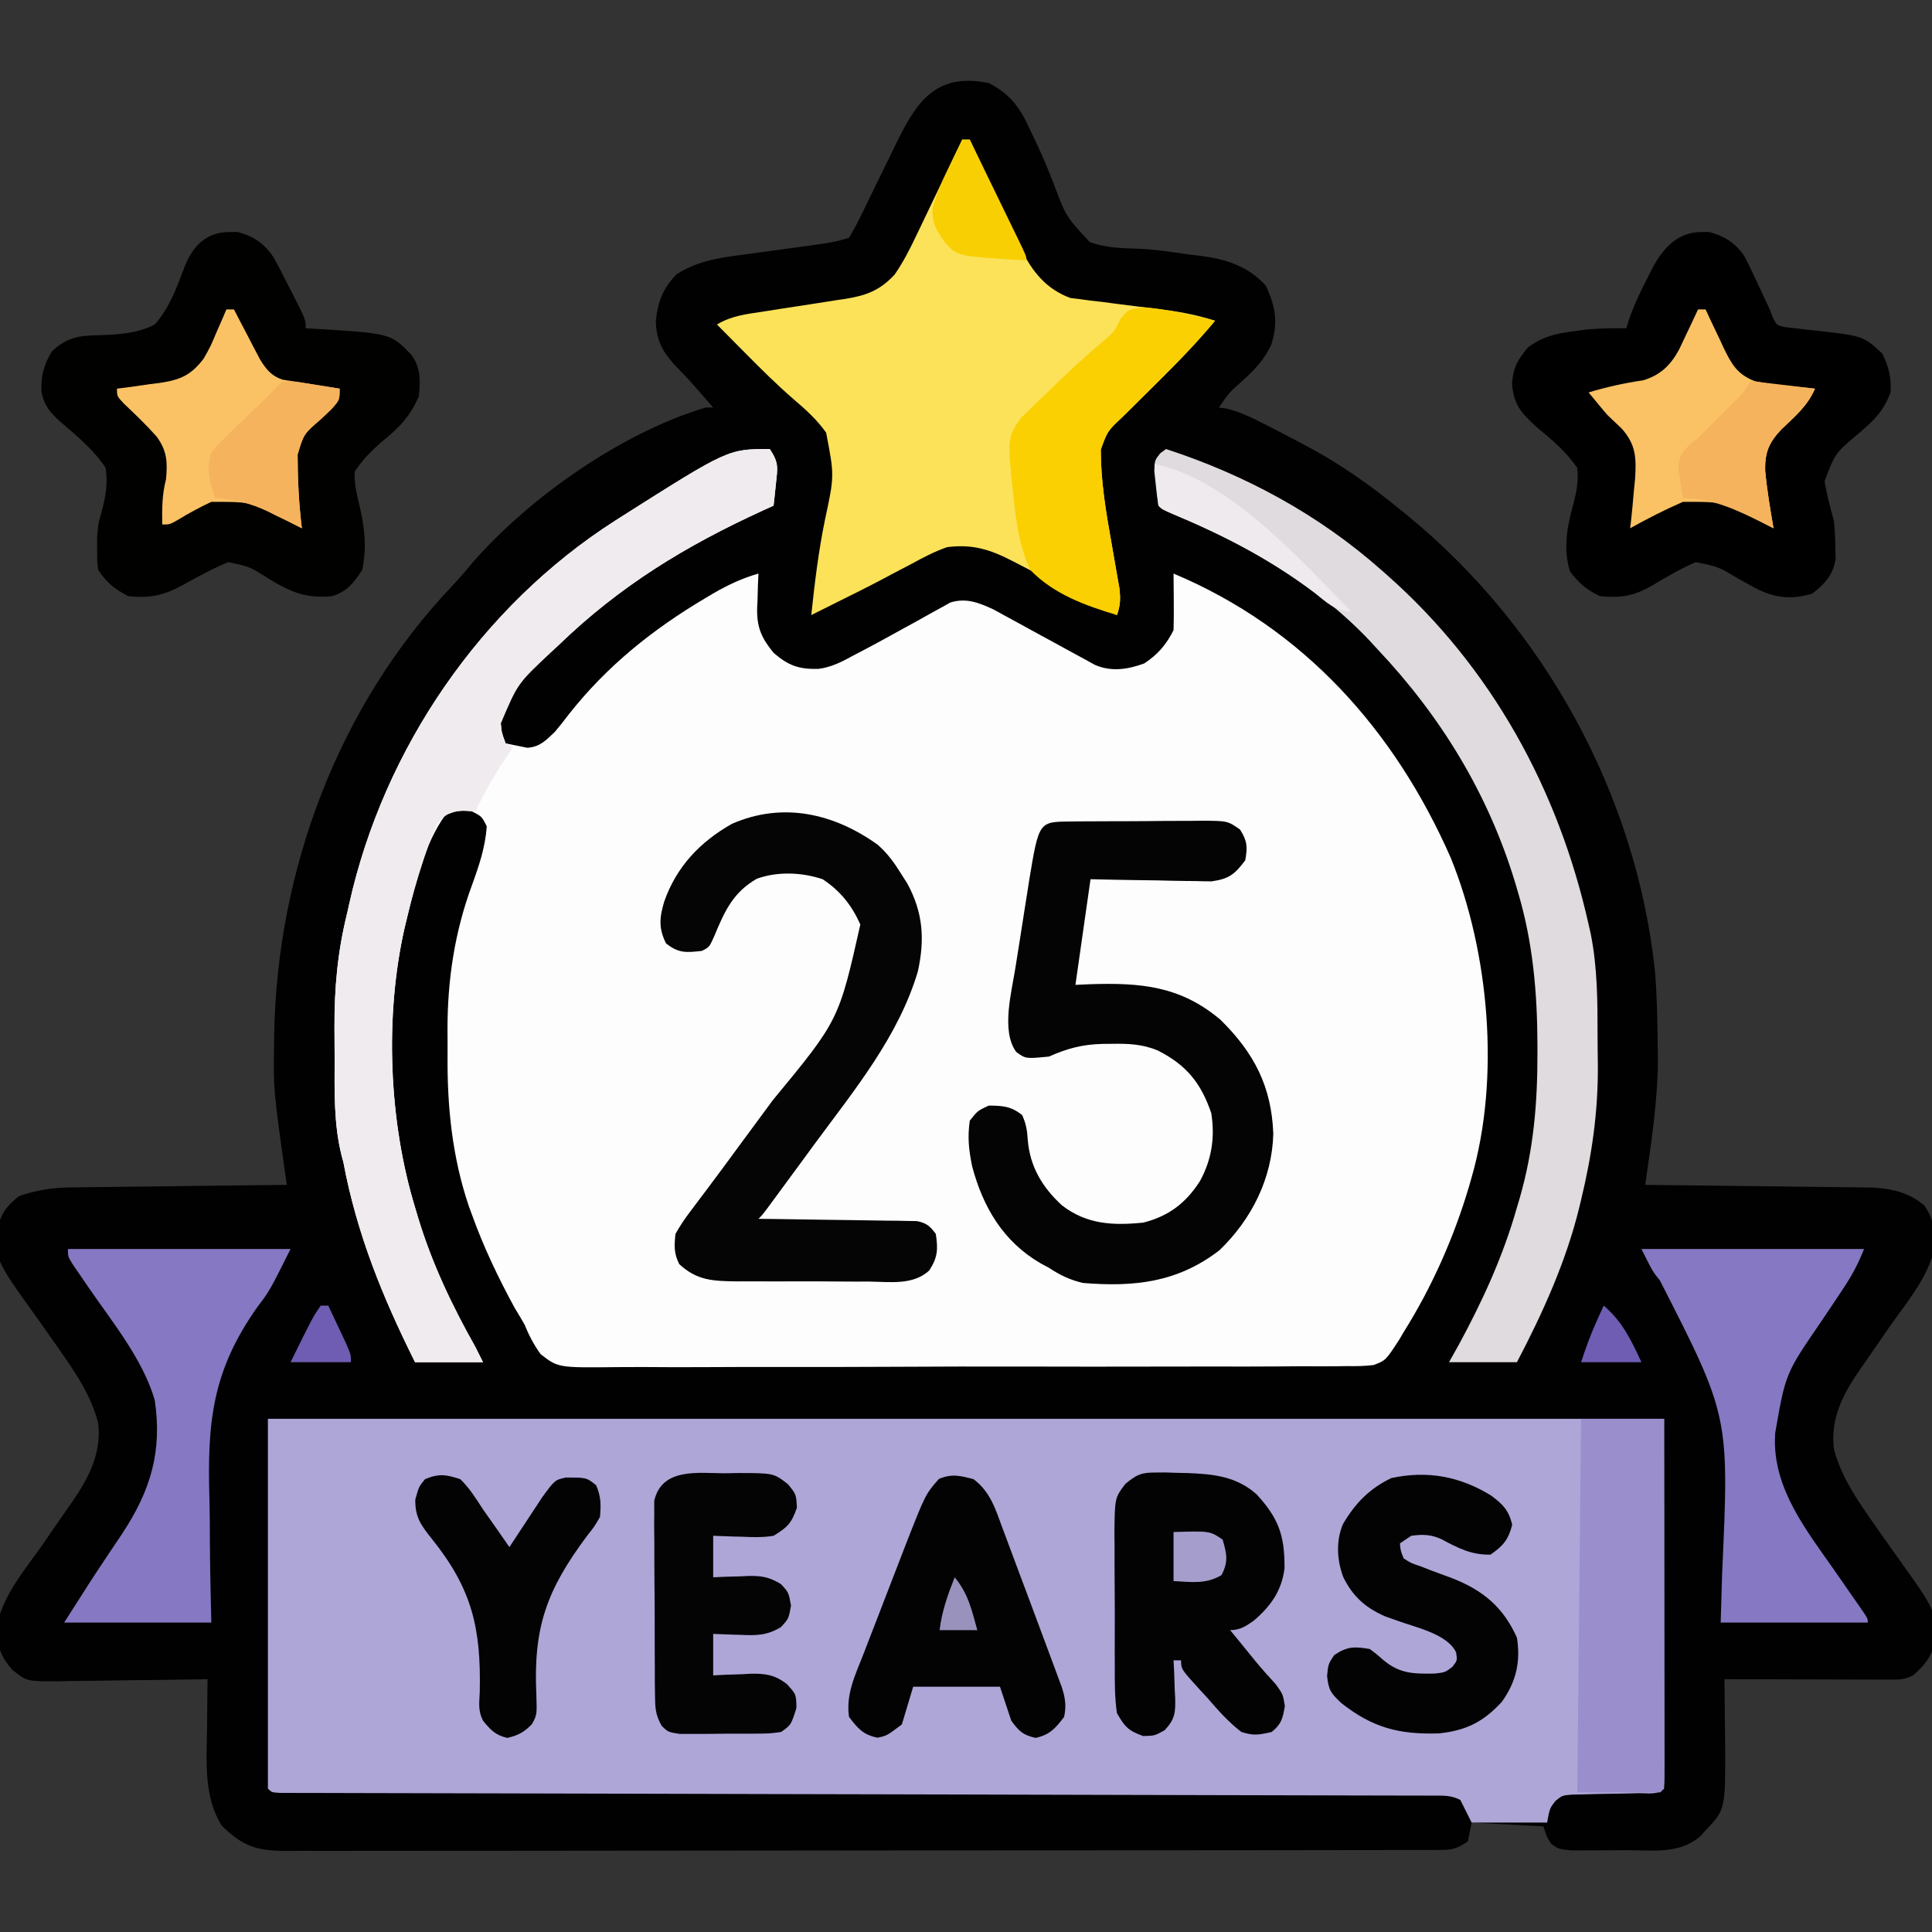 <?xml version="1.0" encoding="UTF-8"?>
<svg version="1.1" xmlns="http://www.w3.org/2000/svg" width="512" height="512">
<rect width="100%" height="100%" fill="#333333" stroke="none"/>
<path d="M0 0 C5.506 2.761 8.336 6.476 10.812 12.062 C11.143 12.742 11.474 13.422 11.815 14.122 C13.764 18.151 15.495 22.225 17.133 26.391 C20.466 35.339 20.466 35.339 26.769 42.123 C30.916 43.653 35.149 43.806 39.533 43.903 C44.081 44.082 48.56 44.799 53.062 45.438 C53.93 45.537 54.798 45.636 55.693 45.739 C62.681 46.623 68.606 48.361 73.438 53.688 C76.031 59.185 76.803 63.599 74.855 69.422 C73.069 73.314 70.49 75.937 67.375 78.812 C63.738 82.051 63.738 82.051 61 86 C61.672 86.092 62.343 86.183 63.035 86.277 C66.782 87.191 70.028 88.812 73.438 90.562 C74.14 90.92 74.842 91.278 75.566 91.647 C77.717 92.753 79.86 93.873 82 95 C82.941 95.494 82.941 95.494 83.9 95.999 C93.013 100.844 101.058 106.477 109 113 C109.573 113.464 110.145 113.928 110.735 114.407 C147.13 144.051 171.605 188.492 176.584 235.342 C177.13 241.922 177.239 248.525 177.312 255.125 C177.33 256.154 177.348 257.183 177.367 258.244 C177.355 269.603 175.605 280.776 174 292 C175.179 292.012 175.179 292.012 176.383 292.025 C183.812 292.103 191.242 292.19 198.671 292.288 C202.49 292.337 206.309 292.384 210.128 292.422 C213.818 292.459 217.507 292.505 221.196 292.558 C222.6 292.577 224.004 292.592 225.407 292.603 C227.382 292.62 229.356 292.651 231.33 292.681 C232.452 292.694 233.573 292.708 234.729 292.722 C239.956 293.167 243.872 294.064 247.938 297.438 C250.467 301.017 250.863 304.243 250.778 308.569 C248.978 316.506 243.305 323.132 238.688 329.688 C237.07 332.023 235.46 334.362 233.858 336.708 C232.865 338.159 231.862 339.604 230.847 341.039 C226.394 347.468 223.029 353.955 224 362 C225.782 368.701 229.293 374.185 233.203 379.809 C233.687 380.506 234.172 381.204 234.671 381.923 C236.704 384.834 238.747 387.738 240.82 390.62 C251.325 405.286 251.325 405.286 250.61 413.822 C249.567 417.547 247.858 419.414 245 422 C242.582 423.209 241.067 423.121 238.367 423.114 C236.925 423.113 236.925 423.113 235.455 423.113 C234.415 423.108 233.376 423.103 232.305 423.098 C231.242 423.096 230.18 423.095 229.085 423.093 C225.681 423.088 222.278 423.075 218.875 423.062 C216.572 423.057 214.268 423.053 211.965 423.049 C206.31 423.038 200.655 423.021 195 423 C195.01 423.771 195.021 424.542 195.032 425.336 C195.074 428.87 195.099 432.403 195.125 435.938 C195.142 437.15 195.159 438.362 195.176 439.611 C195.273 457.483 195.273 457.483 190.125 462.938 C189.386 463.755 189.386 463.755 188.633 464.59 C183.047 469.414 176.156 468.336 169.191 468.316 C166.941 468.313 164.693 468.336 162.443 468.361 C161.013 468.364 159.583 468.364 158.152 468.363 C156.853 468.366 155.553 468.369 154.215 468.372 C151 468 151 468 149.115 466.665 C148 465 148 465 147 462 C140.73 461.67 134.46 461.34 128 461 C127.67 462.65 127.34 464.3 127 466 C123.649 468.234 122.578 468.252 118.666 468.257 C116.995 468.267 116.995 468.267 115.292 468.277 C113.449 468.272 113.449 468.272 111.569 468.267 C110.268 468.272 108.967 468.276 107.627 468.281 C104.008 468.293 100.389 468.293 96.771 468.291 C92.871 468.29 88.971 468.301 85.071 468.311 C77.427 468.328 69.783 468.333 62.14 468.334 C55.927 468.335 49.715 468.339 43.503 468.346 C25.898 468.363 8.294 468.372 -9.311 468.371 C-10.26 468.371 -11.21 468.371 -12.188 468.371 C-13.139 468.371 -14.09 468.37 -15.069 468.37 C-30.478 468.37 -45.887 468.389 -61.295 468.417 C-77.109 468.446 -92.922 468.459 -108.736 468.458 C-117.617 468.457 -126.499 468.463 -135.38 468.484 C-142.942 468.502 -150.504 468.507 -158.066 468.493 C-161.925 468.486 -165.783 468.486 -169.642 468.504 C-173.825 468.522 -178.006 468.51 -182.188 468.494 C-184.021 468.51 -184.021 468.51 -185.89 468.526 C-193.967 468.459 -197.453 467.448 -203.25 461.812 C-208.061 454.08 -207.246 444.708 -207.125 435.938 C-207.116 434.69 -207.107 433.443 -207.098 432.158 C-207.074 429.105 -207.041 426.053 -207 423 C-207.588 423.011 -208.176 423.022 -208.782 423.034 C-214.914 423.144 -221.046 423.22 -227.178 423.275 C-229.465 423.3 -231.753 423.334 -234.04 423.377 C-237.331 423.438 -240.622 423.466 -243.914 423.488 C-245.443 423.527 -245.443 423.527 -247.002 423.566 C-254.948 423.57 -254.948 423.57 -258.63 420.594 C-262.225 416.659 -262.791 413.752 -262.741 408.486 C-261.047 400.513 -255.308 393.872 -250.688 387.312 C-249.07 384.977 -247.46 382.638 -245.858 380.292 C-244.865 378.841 -243.862 377.396 -242.847 375.961 C-238.394 369.532 -235.029 363.045 -236 355 C-237.782 348.299 -241.293 342.815 -245.203 337.191 C-245.687 336.494 -246.172 335.796 -246.671 335.077 C-248.704 332.166 -250.747 329.262 -252.82 326.38 C-263.33 311.705 -263.33 311.705 -262.579 303.172 C-261.53 299.24 -260.167 297.628 -257 295 C-252.355 293.39 -248.231 292.739 -243.33 292.681 C-242.05 292.661 -240.769 292.641 -239.449 292.621 C-238.072 292.609 -236.694 292.597 -235.316 292.586 C-233.892 292.567 -232.467 292.548 -231.042 292.527 C-227.312 292.476 -223.582 292.436 -219.851 292.399 C-216.037 292.359 -212.223 292.308 -208.408 292.258 C-200.939 292.161 -193.47 292.077 -186 292 C-186.089 291.374 -186.178 290.749 -186.269 290.104 C-189.534 266.878 -189.534 266.878 -189.375 255.438 C-189.365 254.313 -189.355 253.189 -189.344 252.03 C-188.552 208.568 -172.338 165.03 -142.215 133.336 C-140.29 131.306 -138.52 129.225 -136.75 127.062 C-121.544 109.695 -97.185 92.636 -75 86 C-74.34 86 -73.68 86 -73 86 C-73.424 85.515 -73.848 85.031 -74.285 84.531 C-75.522 83.118 -76.753 81.699 -77.98 80.277 C-79.276 78.816 -80.61 77.388 -81.988 76.004 C-85.901 71.977 -88.006 68.952 -88.203 63.238 C-87.734 58.065 -86.311 54.311 -82.625 50.625 C-77.607 47.519 -72.757 46.507 -66.961 45.746 C-66.198 45.64 -65.436 45.535 -64.65 45.426 C-62.226 45.09 -59.8 44.763 -57.375 44.438 C-54.943 44.107 -52.51 43.774 -50.079 43.439 C-48.569 43.231 -47.059 43.026 -45.548 42.824 C-42.571 42.417 -39.859 41.953 -37 41 C-35.724 38.874 -34.63 36.816 -33.566 34.586 C-33.247 33.938 -32.928 33.29 -32.599 32.623 C-31.577 30.545 -30.57 28.46 -29.562 26.375 C-28.556 24.313 -27.547 22.252 -26.537 20.192 C-25.909 18.91 -25.284 17.627 -24.663 16.341 C-19.136 4.978 -14.054 -2.853 0 0 Z " fill="#010101" transform="translate(262,22)"/>
<path d="M0 0 C2.429 3.644 2.083 4.929 1.625 9.188 C1.514 10.274 1.403 11.361 1.289 12.48 C1.194 13.312 1.098 14.143 1 15 C0.091 15.412 -0.818 15.825 -1.754 16.25 C-22.319 25.661 -39.68 36.22 -56 52 C-56.688 52.637 -57.377 53.274 -58.086 53.93 C-66.835 62.124 -66.835 62.124 -71.285 72.648 C-71.061 75.149 -71.061 75.149 -70 78 C-68.175 78.371 -68.175 78.371 -66.312 78.75 C-65.628 78.889 -64.944 79.028 -64.238 79.172 C-60.876 78.914 -59.422 77.268 -57 75 C-55.725 73.496 -54.496 71.952 -53.312 70.375 C-43.21 57.521 -31.033 47.79 -17.062 39.5 C-16.353 39.078 -15.643 38.657 -14.912 38.223 C-11.032 35.983 -7.334 34.248 -3 33 C-3.046 34.013 -3.093 35.026 -3.141 36.07 C-3.178 37.422 -3.215 38.773 -3.25 40.125 C-3.284 40.79 -3.317 41.455 -3.352 42.141 C-3.453 47.291 -2.214 50.041 1 54 C4.943 57.405 7.676 58.383 12.881 58.263 C16.382 57.828 19.27 56.299 22.312 54.625 C22.983 54.276 23.654 53.926 24.345 53.567 C28.28 51.507 32.165 49.357 36.051 47.207 C37.318 46.516 37.318 46.516 38.61 45.812 C40.258 44.911 41.898 43.995 43.529 43.063 C44.285 42.649 45.041 42.235 45.82 41.809 C46.483 41.435 47.146 41.062 47.829 40.677 C52.017 39.371 55.316 40.687 59.188 42.459 C60.304 43.069 61.42 43.68 62.57 44.309 C63.174 44.635 63.777 44.962 64.399 45.299 C66.312 46.337 68.219 47.387 70.125 48.438 C71.412 49.139 72.7 49.841 73.988 50.541 C76.352 51.826 78.712 53.117 81.071 54.412 C82.037 54.936 83.004 55.46 84 56 C84.71 56.395 85.42 56.789 86.152 57.196 C90.551 59.11 94.924 58.393 99.25 56.812 C102.818 54.461 105.092 51.816 107 48 C107.072 45.448 107.093 42.925 107.062 40.375 C107.056 39.315 107.056 39.315 107.049 38.234 C107.037 36.49 107.019 34.745 107 33 C141.471 47.469 165.637 74.567 180.465 108.336 C190.679 133.482 193.574 166.673 186 193 C185.785 193.755 185.57 194.511 185.348 195.289 C181.334 208.85 175.524 222.005 168 234 C167.621 234.647 167.241 235.293 166.851 235.96 C163.229 241.537 163.229 241.537 160.011 242.749 C157.634 243.038 155.367 243.077 152.974 243.029 C152.075 243.043 151.176 243.057 150.251 243.071 C147.244 243.108 144.241 243.087 141.235 243.067 C139.078 243.081 136.921 243.099 134.764 243.119 C128.908 243.164 123.053 243.158 117.198 243.14 C112.309 243.13 107.421 243.145 102.533 243.159 C91.001 243.193 79.47 243.186 67.938 243.153 C56.04 243.119 44.144 243.151 32.247 243.215 C22.032 243.269 11.817 243.283 1.602 243.266 C-4.499 243.256 -10.599 243.261 -16.7 243.302 C-22.437 243.339 -28.173 243.327 -33.91 243.277 C-36.014 243.267 -38.119 243.274 -40.224 243.3 C-56.119 243.476 -56.119 243.476 -60.746 239.845 C-62.584 237.279 -63.809 234.914 -65 232 C-65.857 230.513 -66.729 229.035 -67.625 227.57 C-71.987 219.559 -75.855 211.466 -78.938 202.875 C-79.208 202.138 -79.478 201.401 -79.756 200.641 C-84.162 187.654 -85.509 174.272 -85.391 160.643 C-85.375 158.434 -85.391 156.227 -85.41 154.018 C-85.431 140.673 -83.527 128.003 -78.875 115.438 C-77.01 110.302 -75.399 105.505 -75 100 C-76.333 97.333 -76.333 97.333 -79 96 C-82.595 95.752 -82.595 95.752 -86 97 C-91.679 104.909 -94.006 115.38 -96.25 124.75 C-96.413 125.422 -96.576 126.094 -96.744 126.786 C-102.102 150.245 -100.981 178.115 -94 201 C-93.614 202.299 -93.614 202.299 -93.221 203.625 C-89.505 215.871 -84.265 226.873 -78 238 C-77.01 239.98 -77.01 239.98 -76 242 C-81.94 242 -87.88 242 -94 242 C-102.63 224.707 -109.417 208.053 -113 189 C-113.168 188.367 -113.337 187.733 -113.51 187.081 C-115.579 178.683 -115.336 170.145 -115.316 161.552 C-115.313 158.836 -115.336 156.121 -115.361 153.404 C-115.4 142.846 -114.556 133.286 -112 123 C-111.807 122.132 -111.613 121.263 -111.414 120.368 C-102.235 79.335 -76.528 41.717 -41 19 C-40.424 18.631 -39.847 18.261 -39.253 17.88 C-11.032 0 -11.032 0 0 0 Z " fill="#FDFDFD" transform="translate(204,119)"/>
<path d="M0 0 C122.1 0 244.2 0 370 0 C370 32.34 370 64.68 370 98 C368.239 99.761 365.71 99.172 363.32 99.211 C361.586 99.253 361.586 99.253 359.816 99.297 C357.363 99.349 354.91 99.393 352.457 99.43 C351.298 99.461 350.139 99.492 348.945 99.523 C347.345 99.553 347.345 99.553 345.711 99.583 C343.008 99.792 343.008 99.792 341.191 101.28 C339.693 103.227 339.693 103.227 339 107 C332.4 107 325.8 107 319 107 C317.515 104.03 317.515 104.03 316 101 C313.465 99.732 311.708 99.87 308.868 99.864 C307.775 99.859 306.681 99.854 305.554 99.849 C304.343 99.849 303.132 99.849 301.884 99.849 C299.965 99.842 299.965 99.842 298.007 99.836 C294.445 99.824 290.883 99.819 287.321 99.814 C283.483 99.808 279.646 99.796 275.809 99.785 C269.157 99.767 262.505 99.752 255.853 99.74 C246.234 99.721 236.615 99.697 226.996 99.67 C211.389 99.627 195.783 99.588 180.176 99.552 C179.241 99.55 178.307 99.548 177.344 99.546 C169.759 99.528 162.174 99.511 154.589 99.493 C147.957 99.478 141.325 99.463 134.694 99.448 C133.293 99.445 133.293 99.445 131.864 99.441 C116.316 99.405 100.768 99.365 85.22 99.322 C75.62 99.296 66.02 99.274 56.42 99.255 C49.848 99.243 43.276 99.227 36.703 99.208 C32.906 99.197 29.108 99.188 25.311 99.183 C21.204 99.178 17.097 99.165 12.989 99.151 C11.776 99.151 10.562 99.151 9.312 99.151 C8.221 99.146 7.13 99.141 6.006 99.136 C5.056 99.134 4.107 99.132 3.129 99.129 C1 99 1 99 0 98 C0 65.66 0 33.32 0 0 Z " fill="#AEA6D7" transform="translate(71,376)"/>
<path d="M0 0 C0.66 0 1.32 0 2 0 C2.478 1.029 2.957 2.058 3.449 3.118 C5.242 6.961 7.057 10.794 8.879 14.624 C9.661 16.278 10.438 17.934 11.209 19.594 C12.322 21.99 13.458 24.374 14.598 26.758 C15.101 27.86 15.101 27.86 15.615 28.984 C18.505 34.94 22.3 39.658 28.677 41.971 C29.51 42.073 30.344 42.176 31.203 42.281 C32.146 42.41 33.089 42.539 34.061 42.672 C35.031 42.78 36.001 42.888 37 43 C37.965 43.129 38.93 43.258 39.924 43.391 C43.86 43.914 47.802 44.388 51.746 44.855 C57.02 45.51 61.942 46.361 67 48 C62.415 53.507 57.532 58.589 52.438 63.625 C51.696 64.362 50.954 65.1 50.189 65.859 C44.54 71.473 44.54 71.473 42.43 73.53 C38.506 77.218 38.506 77.218 36.715 82.139 C36.715 90.57 38.088 98.669 39.562 106.938 C40.052 109.695 40.531 112.454 41.004 115.215 C41.326 117.027 41.326 117.027 41.655 118.875 C41.965 121.683 41.936 123.376 41 126 C40.016 125.49 39.032 124.981 38.018 124.455 C34.369 122.565 30.717 120.678 27.066 118.792 C25.485 117.975 23.905 117.157 22.325 116.339 C20.055 115.163 17.784 113.989 15.512 112.816 C14.805 112.45 14.099 112.083 13.371 111.705 C7.328 108.592 2.764 107.152 -4 108 C-7.377 109.168 -10.431 110.79 -13.562 112.5 C-15.308 113.414 -17.055 114.328 -18.801 115.242 C-19.667 115.703 -20.532 116.165 -21.424 116.64 C-25.332 118.704 -29.29 120.663 -33.25 122.625 C-34.568 123.283 -35.886 123.942 -37.203 124.602 C-38.588 125.294 -38.588 125.294 -40 126 C-39.106 117.505 -38.096 109.121 -36.375 100.75 C-33.864 89.077 -33.864 89.077 -36.066 77.664 C-38.488 74.219 -41.492 71.517 -44.688 68.801 C-49.163 64.917 -53.337 60.776 -57.5 56.562 C-58.227 55.831 -58.954 55.099 -59.703 54.346 C-61.471 52.566 -63.237 50.784 -65 49 C-61.232 46.7 -57.197 46.234 -52.91 45.598 C-51.305 45.345 -49.7 45.091 -48.096 44.838 C-45.577 44.448 -43.058 44.062 -40.538 43.68 C-38.098 43.308 -35.66 42.922 -33.223 42.535 C-32.099 42.371 -32.099 42.371 -30.953 42.203 C-25.353 41.305 -21.818 39.938 -17.931 35.794 C-15.608 32.433 -13.853 28.979 -12.109 25.293 C-11.76 24.568 -11.41 23.842 -11.05 23.095 C-9.944 20.795 -8.847 18.491 -7.75 16.188 C-6.998 14.62 -6.245 13.053 -5.492 11.486 C-3.655 7.661 -1.825 3.831 0 0 Z " fill="#FCE259" transform="translate(255,37)"/>
<path d="M0 0 C0.619 -0.01 1.238 -0.021 1.875 -0.031 C5.808 0.952 8.897 2.875 11.197 6.264 C12.299 8.312 13.291 10.381 14.25 12.5 C14.757 13.567 14.757 13.567 15.273 14.656 C15.901 15.981 16.522 17.309 17.134 18.641 C17.42 19.254 17.705 19.868 18 20.5 C18.276 21.218 18.552 21.936 18.836 22.676 C19.846 24.675 19.846 24.675 21.968 25.182 C22.757 25.268 23.546 25.353 24.359 25.441 C25.228 25.55 26.097 25.659 26.992 25.771 C27.902 25.868 28.812 25.964 29.75 26.062 C42.799 27.52 42.799 27.52 47.812 32.188 C49.507 35.487 50.301 38.818 50 42.5 C48.214 47.42 45.518 49.998 41.655 53.293 C35.304 58.617 35.304 58.617 32.527 66.066 C33.136 69.63 34.043 73.016 35 76.5 C35.328 80.094 35.328 80.094 35.375 83.562 C35.403 84.585 35.432 85.607 35.461 86.66 C34.785 90.827 32.581 93.314 29.25 95.812 C23.834 97.467 19.431 96.981 14.457 94.496 C12.9 93.659 11.352 92.806 9.812 91.938 C4.418 88.687 4.418 88.687 -1.594 87.469 C-5.655 89.209 -9.431 91.429 -13.209 93.705 C-18.062 96.458 -21.42 97.021 -27 96.5 C-30.589 94.739 -32.535 93.115 -34.938 89.938 C-36.762 84.035 -35.756 78.171 -34.09 72.285 C-33.193 68.777 -32.662 66.116 -33 62.5 C-36.092 58.039 -39.806 54.948 -44 51.5 C-48.036 47.727 -49.785 45.781 -50.312 40.188 C-49.938 35.767 -48.836 33.873 -46 30.5 C-42.13 27.708 -38.828 26.915 -34.125 26.312 C-32.952 26.154 -31.779 25.995 -30.57 25.832 C-27.024 25.502 -23.56 25.441 -20 25.5 C-19.747 24.667 -19.495 23.835 -19.234 22.977 C-17.853 19.086 -16.157 15.529 -14.25 11.875 C-13.767 10.893 -13.767 10.893 -13.273 9.891 C-10.492 4.565 -6.531 -0.109 0 0 Z " fill="#010000" transform="translate(451,61.5)"/>
<path d="M0 0 C0.619 -0.01 1.238 -0.021 1.875 -0.031 C6.162 1.041 8.959 2.974 11.417 6.577 C12.82 9.058 14.113 11.57 15.375 14.125 C15.825 14.996 16.275 15.868 16.738 16.766 C20 23.17 20 23.17 20 25.5 C20.906 25.549 21.812 25.598 22.746 25.648 C42.528 26.863 42.528 26.863 48 32.5 C50.53 35.994 50.428 39.288 50 43.5 C47.685 48.903 44.665 51.988 40.098 55.629 C37.27 58.151 35.079 60.297 33 63.5 C32.849 66.592 33.516 69.383 34.25 72.375 C35.643 78.496 36.244 83.287 35 89.5 C32.853 92.906 30.896 95.31 27 96.5 C20.063 97.133 16.198 95.477 10.312 91.938 C5.22 88.674 5.22 88.674 -0.531 87.469 C-4.796 89.25 -8.823 91.449 -12.854 93.705 C-17.85 96.349 -21.342 97.05 -27 96.5 C-30.752 94.485 -32.636 93.045 -35 89.5 C-35.266 87.109 -35.266 87.109 -35.25 84.25 C-35.254 83.179 -35.258 82.108 -35.262 81.004 C-35 77.5 -35 77.5 -34.02 73.902 C-32.939 69.71 -32.399 66.811 -33 62.5 C-36.053 57.85 -40.258 54.332 -44.453 50.742 C-47.355 48.232 -49.154 46.368 -50 42.5 C-50.237 38.333 -49.415 35.182 -47.25 31.625 C-43.595 28.173 -40.416 27.419 -35.488 27.352 C-30.081 27.185 -24.894 27.004 -20 24.5 C-16.047 20.063 -14.134 14.651 -12.07 9.16 C-9.936 3.679 -6.236 -0.104 0 0 Z " fill="#010100" transform="translate(61,61.5)"/>
<path d="M0 0 C2.429 3.644 2.083 4.929 1.625 9.188 C1.514 10.274 1.403 11.361 1.289 12.48 C1.194 13.312 1.098 14.143 1 15 C0.091 15.412 -0.818 15.825 -1.754 16.25 C-22.319 25.661 -39.68 36.22 -56 52 C-56.688 52.637 -57.377 53.274 -58.086 53.93 C-66.835 62.124 -66.835 62.124 -71.285 72.648 C-71.061 75.149 -71.061 75.149 -70 78 C-69.01 78.495 -69.01 78.495 -68 79 C-68.387 79.557 -68.773 80.114 -69.172 80.688 C-72.554 85.644 -75.436 90.575 -78 96 C-79.361 95.907 -79.361 95.907 -80.75 95.812 C-84.514 96.03 -85.361 96.387 -88 99 C-89.173 101.563 -90.124 103.964 -91 106.625 C-91.254 107.373 -91.508 108.122 -91.77 108.893 C-93.519 114.184 -95.012 119.52 -96.312 124.938 C-96.472 125.598 -96.631 126.258 -96.795 126.938 C-102.083 150.368 -100.969 178.156 -94 201 C-93.614 202.299 -93.614 202.299 -93.221 203.625 C-89.505 215.871 -84.265 226.873 -78 238 C-77.01 239.98 -77.01 239.98 -76 242 C-81.94 242 -87.88 242 -94 242 C-102.63 224.707 -109.417 208.053 -113 189 C-113.168 188.367 -113.337 187.733 -113.51 187.081 C-115.579 178.683 -115.336 170.145 -115.316 161.552 C-115.313 158.836 -115.336 156.121 -115.361 153.404 C-115.4 142.846 -114.556 133.286 -112 123 C-111.807 122.132 -111.613 121.263 -111.414 120.368 C-102.235 79.335 -76.528 41.717 -41 19 C-40.424 18.631 -39.847 18.261 -39.253 17.88 C-11.032 0 -11.032 0 0 0 Z " fill="#F0EBEE" transform="translate(204,119)"/>
<path d="M0 0 C20.932 6.803 40.478 17.374 57 32 C57.5 32.44 58 32.88 58.516 33.333 C86.217 57.795 103.964 90.092 112 126 C112.196 126.866 112.392 127.733 112.593 128.625 C114.334 137.482 114.372 146.331 114.371 155.324 C114.375 157.968 114.411 160.61 114.449 163.254 C114.53 175.587 112.896 187.025 110 199 C109.84 199.667 109.679 200.333 109.514 201.02 C106.026 215.314 99.819 229.002 93 242 C87.06 242 81.12 242 75 242 C75.846 240.494 76.691 238.989 77.562 237.438 C83.936 225.697 89.345 213.879 93 201 C93.23 200.228 93.46 199.457 93.697 198.662 C97.428 185.78 98.462 173.331 98.438 160 C98.438 158.899 98.438 158.899 98.438 157.777 C98.394 144.105 97.238 130.73 93.312 117.562 C93.051 116.673 92.79 115.784 92.521 114.868 C85.38 91.339 72.857 70.834 56 53 C55.254 52.189 54.507 51.378 53.738 50.543 C39.308 35.397 21.168 25.308 2.035 17.312 C-1 16 -1 16 -2 15 C-2.314 13.051 -2.552 11.089 -2.75 9.125 C-2.928 7.52 -2.928 7.52 -3.109 5.883 C-3 3 -3 3 -1.516 1.117 C-0.765 0.564 -0.765 0.564 0 0 Z " fill="#DFDBDE" transform="translate(309,119)"/>
<path d="M0 0 C0.928 -0.013 1.856 -0.026 2.812 -0.039 C4.32 -0.042 4.32 -0.042 5.858 -0.045 C7.404 -0.055 7.404 -0.055 8.982 -0.066 C11.166 -0.076 13.35 -0.08 15.534 -0.08 C18.877 -0.084 22.218 -0.121 25.561 -0.159 C27.681 -0.165 29.801 -0.169 31.92 -0.17 C33.422 -0.192 33.422 -0.192 34.954 -0.214 C41.868 -0.168 41.868 -0.168 45.149 2.136 C47.066 5.145 47.165 6.787 46.522 10.291 C43.727 13.986 42.292 15.178 37.65 15.858 C36.152 15.857 34.655 15.83 33.159 15.779 C32.367 15.772 31.575 15.765 30.759 15.757 C28.241 15.729 25.726 15.667 23.209 15.603 C21.498 15.578 19.786 15.555 18.075 15.535 C13.89 15.48 9.706 15.393 5.522 15.291 C5.436 15.89 5.351 16.49 5.262 17.107 C4.016 25.835 2.769 34.563 1.522 43.291 C2.815 43.233 4.108 43.175 5.44 43.115 C18.791 42.691 29.344 43.56 39.959 52.541 C48.829 61.252 53.5 70.215 53.959 82.728 C53.652 94.612 48.205 105.423 39.69 113.619 C28.563 122.199 17.035 123.39 3.522 122.291 C0.044 121.481 -2.509 120.235 -5.478 118.291 C-6.219 117.89 -6.96 117.489 -7.724 117.076 C-17.593 111.334 -22.973 102.227 -25.849 91.38 C-26.737 87.018 -27.112 83.725 -26.478 79.291 C-24.416 76.666 -24.416 76.666 -21.478 75.291 C-17.789 75.291 -15.519 75.457 -12.603 77.791 C-11.482 80.281 -11.29 81.796 -11.103 84.478 C-10.501 91.512 -7.214 97.002 -2.041 101.728 C4.518 106.787 11.464 107.11 19.522 106.291 C26.237 104.584 30.811 101.106 34.522 95.291 C37.638 89.613 38.544 83.683 37.522 77.291 C34.788 69.263 30.916 64.517 23.354 60.685 C19.252 58.978 15.484 58.833 11.084 58.916 C10.333 58.921 9.582 58.927 8.808 58.933 C3.416 59.06 -0.535 60.093 -5.478 62.291 C-11.64 62.897 -11.64 62.897 -14.155 61.078 C-18.345 55.418 -15.237 44.666 -14.271 38.052 C-13.885 35.544 -13.487 33.039 -13.079 30.534 C-12.664 27.967 -12.268 25.398 -11.875 22.828 C-11.612 21.173 -11.348 19.519 -11.083 17.865 C-10.91 16.729 -10.91 16.729 -10.733 15.57 C-8.158 0.076 -8.158 0.076 0 0 Z " fill="#040404" transform="translate(283.478,217.709)"/>
<path d="M0 0 C2.596 2.309 4.251 4.564 6.086 7.508 C6.667 8.423 7.249 9.338 7.848 10.281 C12.049 18.006 12.507 25.114 10.629 33.617 C5.495 50.816 -6.089 64.881 -16.602 79.133 C-17.904 80.909 -19.206 82.685 -20.508 84.461 C-22.968 87.813 -25.43 91.165 -27.898 94.512 C-28.397 95.188 -28.896 95.864 -29.409 96.561 C-30.602 98.133 -30.602 98.133 -31.602 99.133 C-30.284 99.147 -28.967 99.162 -27.61 99.177 C-22.729 99.235 -17.848 99.312 -12.968 99.395 C-10.854 99.429 -8.74 99.457 -6.627 99.479 C-3.591 99.513 -0.555 99.565 2.48 99.621 C3.427 99.627 4.374 99.634 5.35 99.64 C6.231 99.66 7.111 99.68 8.019 99.7 C9.181 99.717 9.181 99.717 10.367 99.734 C12.948 100.241 13.837 101.041 15.398 103.133 C16.004 107.222 15.923 109.32 13.664 112.82 C9.359 116.815 3.145 115.822 -2.348 115.762 C-3.592 115.764 -4.835 115.767 -6.117 115.769 C-9.418 115.768 -12.718 115.743 -16.018 115.709 C-18.036 115.695 -20.053 115.699 -22.071 115.709 C-25.955 115.728 -29.838 115.719 -33.723 115.699 C-34.923 115.704 -36.123 115.709 -37.359 115.714 C-43.675 115.625 -47.865 115.517 -52.602 111.133 C-54.038 108.26 -53.915 106.329 -53.602 103.133 C-52.309 100.861 -51.064 98.988 -49.477 96.945 C-49.034 96.351 -48.59 95.756 -48.134 95.144 C-47.158 93.835 -46.176 92.531 -45.189 91.231 C-42.349 87.478 -39.576 83.675 -36.789 79.883 C-35.593 78.26 -34.396 76.638 -33.199 75.016 C-32 73.388 -30.801 71.761 -29.602 70.133 C-29.019 69.342 -28.436 68.552 -27.835 67.737 C-10.314 46.515 -10.314 46.515 -4.602 21.133 C-6.873 16.049 -9.919 12.214 -14.602 9.133 C-20.118 7.294 -26.51 7.023 -32.027 9.004 C-38.286 12.599 -40.521 17.504 -43.227 24.008 C-44.602 27.133 -44.602 27.133 -46.602 28.133 C-50.753 28.594 -52.78 28.79 -56.102 26.133 C-58.107 22.122 -57.824 19.295 -56.602 15.133 C-53.374 5.868 -47.115 -0.763 -38.598 -5.559 C-25.078 -11.463 -11.494 -8.25 0 0 Z " fill="#050505" transform="translate(232.602,223.867)"/>
<path d="M0 0 C19.47 0 38.94 0 59 0 C53.464 11.072 53.464 11.072 50.281 15.265 C38.171 32.33 36.89 46.028 37.506 66.385 C37.602 70.08 37.609 73.775 37.623 77.471 C37.657 84.654 37.831 91.814 38 99 C25.13 99 12.26 99 -1 99 C6 88 6 88 9.387 82.902 C10.206 81.67 10.206 81.67 11.041 80.412 C12.144 78.754 13.254 77.101 14.369 75.451 C21.911 64.035 25.052 53.631 23 40 C19.774 29.063 11.704 19.299 5.336 9.998 C4.649 8.993 3.962 7.988 3.254 6.953 C2.628 6.047 2.002 5.141 1.358 4.208 C0 2 0 2 0 0 Z " fill="#8678C3" transform="translate(18,331)"/>
<path d="M0 0 C19.47 0 38.94 0 59 0 C57.329 4.179 55.703 7.177 53.227 10.859 C52.476 11.987 51.726 13.115 50.977 14.242 C49.805 15.992 48.631 17.741 47.455 19.487 C38.177 33.021 38.177 33.021 35.438 48.812 C35.414 49.53 35.39 50.247 35.365 50.986 C35.399 63.963 43.671 74.53 50.812 84.688 C52.137 86.592 53.458 88.499 54.778 90.406 C55.592 91.582 56.41 92.755 57.231 93.925 C60 97.891 60 97.891 60 99 C47.13 99 34.26 99 21 99 C21.188 92.575 21.188 92.575 21.379 86.02 C23.285 44.33 23.285 44.33 4.885 8.328 C3 6 3 6 0 0 Z " fill="#8678C3" transform="translate(435,331)"/>
<path d="M0 0 C1.389 -0.011 1.389 -0.011 2.807 -0.021 C3.774 0.01 4.742 0.042 5.738 0.074 C7.222 0.104 7.222 0.104 8.736 0.135 C15.661 0.405 21.678 1.002 27.051 5.762 C32.906 12.128 34.528 16.713 34.461 25.355 C33.746 31.29 30.851 35.343 26.387 39.199 C24.269 40.702 22.694 41.762 20.051 41.762 C21.446 43.47 22.842 45.179 24.238 46.887 C25.056 47.893 25.873 48.9 26.715 49.938 C28.464 52.052 30.249 54.065 32.113 56.074 C34.051 58.762 34.051 58.762 34.551 61.887 C33.974 65.205 33.683 66.623 31.051 68.762 C27.606 69.534 26.299 69.784 23.051 68.762 C19.613 66.138 16.874 63.023 14.051 59.762 C13.35 59 12.648 58.238 11.926 57.453 C7.051 52.097 7.051 52.097 7.051 49.762 C6.391 49.762 5.731 49.762 5.051 49.762 C5.109 50.87 5.167 51.979 5.227 53.121 C5.273 54.585 5.319 56.048 5.363 57.512 C5.426 58.606 5.426 58.606 5.49 59.723 C5.579 63.64 5.43 65.353 2.723 68.273 C0.051 69.762 0.051 69.762 -3.012 69.824 C-6.939 68.404 -7.851 67.422 -9.949 63.762 C-10.567 59.517 -10.533 55.299 -10.516 51.016 C-10.522 49.772 -10.528 48.528 -10.534 47.246 C-10.543 43.946 -10.532 40.646 -10.515 37.345 C-10.512 35.327 -10.526 33.31 -10.546 31.293 C-10.583 27.408 -10.586 23.525 -10.578 19.641 C-10.591 18.44 -10.605 17.24 -10.618 16.004 C-10.515 6.708 -10.515 6.708 -7.719 3.004 C-4.805 0.645 -3.68 0.002 0 0 Z " fill="#030304" transform="translate(305.949,390.238)"/>
<path d="M0 0 C4.513 3.375 5.877 8.087 7.75 13.191 C8.09 14.092 8.43 14.992 8.78 15.92 C9.864 18.797 10.932 21.68 12 24.562 C12.718 26.475 13.437 28.387 14.156 30.299 C15.836 34.768 17.501 39.243 19.157 43.721 C19.891 45.707 20.631 47.69 21.371 49.674 C21.732 50.649 22.093 51.624 22.465 52.629 C22.757 53.417 23.05 54.206 23.351 55.018 C24.297 57.908 24.64 60.012 24 63 C21.683 66.046 20.222 67.732 16.438 68.562 C13.048 67.78 12.066 66.823 10 64 C9.01 61.03 8.02 58.06 7 55 C-0.59 55 -8.18 55 -16 55 C-16.99 58.3 -17.98 61.6 -19 65 C-23 68 -23 68 -25.438 68.5 C-29.251 67.756 -30.681 66.048 -33 63 C-33.886 57.032 -31.34 51.863 -29.203 46.414 C-28.813 45.398 -28.423 44.383 -28.021 43.336 C-27.195 41.191 -26.365 39.048 -25.529 36.906 C-24.259 33.647 -23.003 30.383 -21.75 27.117 C-20.944 25.028 -20.136 22.94 -19.328 20.852 C-18.955 19.884 -18.582 18.916 -18.198 17.918 C-12.755 3.997 -12.755 3.997 -9.188 -0.062 C-5.801 -1.514 -3.504 -0.938 0 0 Z " fill="#030304" transform="translate(258,392)"/>
<path d="M0 0 C7.26 0 14.52 0 22 0 C22.023 12.76 22.041 25.521 22.052 38.281 C22.057 44.206 22.064 50.13 22.075 56.054 C22.086 61.767 22.092 67.479 22.095 73.191 C22.097 75.376 22.1 77.56 22.106 79.745 C22.113 82.794 22.114 85.842 22.114 88.89 C22.117 89.803 22.121 90.716 22.124 91.656 C22.114 97.886 22.114 97.886 21 99 C13.74 99 6.48 99 -1 99 C-0.67 66.33 -0.34 33.66 0 0 Z " fill="#9B8ECD" transform="translate(419,376)"/>
<path d="M0 0 C3.122 2.392 4.55 3.793 5.5 7.672 C4.476 11.681 3.13 13.236 -0.25 15.609 C-5.398 15.707 -8.927 13.818 -13.328 11.473 C-16.086 10.234 -18.283 10.195 -21.25 10.609 C-22.24 11.269 -23.23 11.929 -24.25 12.609 C-24.091 14.56 -24.091 14.56 -23.25 16.609 C-21.288 17.862 -21.288 17.862 -18.805 18.688 C-17.892 19.045 -16.979 19.402 -16.039 19.77 C-14.122 20.486 -12.203 21.198 -10.281 21.902 C-2.219 25.075 3.181 29.581 6.75 37.609 C7.785 44.013 6.519 49.36 2.75 54.609 C-2.095 59.9 -6.759 62.262 -13.984 62.98 C-24.423 63.297 -31.469 61.518 -39.812 54.922 C-42.607 52.271 -43.152 51.515 -43.562 47.734 C-43.25 44.609 -43.25 44.609 -41.688 42.234 C-38.197 39.908 -36.387 39.92 -32.25 40.609 C-30.441 41.961 -30.441 41.961 -28.562 43.609 C-24.18 47.244 -20.431 47.22 -14.887 47.113 C-12.244 46.786 -12.244 46.786 -10.332 45.324 C-9.048 43.655 -9.048 43.655 -9.359 41.543 C-11.633 36.606 -20.179 34.876 -24.938 33.109 C-26.552 32.537 -26.552 32.537 -28.199 31.953 C-33.432 29.648 -36.696 26.717 -39.25 21.609 C-40.962 17.095 -41.248 11.946 -39.344 7.488 C-36.094 1.979 -32.336 -1.918 -26.5 -4.703 C-16.917 -6.73 -8.369 -5.172 0 0 Z " fill="#030304" transform="translate(395.25,396.391)"/>
<path d="M0 0 C1.751 -0.036 1.751 -0.036 3.537 -0.072 C13.084 -0.056 13.084 -0.056 16.867 2.875 C19.062 5.562 19.062 5.562 19.25 9.125 C17.824 13.253 16.762 14.301 13.062 16.562 C10.268 17.026 7.572 16.944 4.75 16.812 C3.639 16.785 3.639 16.785 2.506 16.758 C0.691 16.711 -1.124 16.639 -2.938 16.562 C-2.938 20.192 -2.938 23.823 -2.938 27.562 C-1.4 27.493 -1.4 27.493 0.168 27.422 C1.529 27.384 2.889 27.348 4.25 27.312 C4.924 27.279 5.597 27.245 6.291 27.211 C9.896 27.141 11.91 27.47 15.012 29.359 C17.062 31.562 17.062 31.562 17.688 35.062 C17.062 38.562 17.062 38.562 15.012 40.766 C11.343 43.001 8.402 43.019 4.25 42.812 C3.557 42.794 2.864 42.776 2.15 42.758 C0.454 42.711 -1.242 42.639 -2.938 42.562 C-2.938 46.193 -2.938 49.822 -2.938 53.562 C-1.852 53.504 -0.767 53.446 0.352 53.387 C1.797 53.34 3.242 53.294 4.688 53.25 C5.4 53.208 6.113 53.166 6.848 53.123 C10.844 53.031 13.367 53.365 16.582 55.855 C19.062 58.562 19.062 58.562 19.125 62.188 C17.709 66.685 17.709 66.685 15.062 68.562 C12.016 68.967 12.016 68.967 8.312 68.996 C7.658 69.001 7.003 69.007 6.329 69.012 C4.947 69.018 3.565 69.017 2.184 69.009 C0.069 69 -2.042 69.029 -4.156 69.061 C-5.5 69.062 -6.844 69.062 -8.188 69.059 C-10.021 69.061 -10.021 69.061 -11.891 69.064 C-14.938 68.562 -14.938 68.562 -16.602 66.9 C-18.275 63.972 -18.33 62.029 -18.357 58.664 C-18.373 57.476 -18.389 56.288 -18.406 55.064 C-18.406 53.785 -18.406 52.505 -18.406 51.188 C-18.414 49.871 -18.421 48.554 -18.429 47.198 C-18.443 44.414 -18.444 41.63 -18.438 38.846 C-18.433 35.281 -18.463 31.717 -18.504 28.153 C-18.536 24.748 -18.531 21.343 -18.531 17.938 C-18.548 16.658 -18.564 15.379 -18.581 14.061 C-18.572 12.873 -18.562 11.685 -18.553 10.461 C-18.555 9.416 -18.557 8.371 -18.559 7.294 C-16.564 -1.477 -7.041 -0.066 0 0 Z " fill="#040405" transform="translate(191.938,390.438)"/>
<path d="M0 0 C6.476 0.423 12.83 2.058 19.125 3.562 C14.54 9.07 9.657 14.151 4.562 19.188 C3.821 19.925 3.079 20.662 2.314 21.422 C-3.335 27.036 -3.335 27.036 -5.445 29.093 C-9.369 32.781 -9.369 32.781 -11.16 37.701 C-11.16 46.133 -9.787 54.231 -8.312 62.5 C-7.823 65.258 -7.344 68.017 -6.871 70.777 C-6.656 71.985 -6.442 73.193 -6.22 74.437 C-5.91 77.245 -5.939 78.938 -6.875 81.562 C-15.249 79.05 -23.732 75.992 -29.875 69.562 C-32.227 64.409 -33.202 59.349 -33.875 53.75 C-33.958 53.06 -34.041 52.369 -34.127 51.658 C-35.994 34.582 -35.994 34.582 -32.236 29.227 C-31.538 28.554 -30.84 27.881 -30.121 27.188 C-29.348 26.43 -28.576 25.672 -27.779 24.891 C-26.965 24.122 -26.151 23.354 -25.312 22.562 C-24.526 21.794 -23.739 21.026 -22.928 20.234 C-18.583 16.022 -14.133 11.985 -9.482 8.113 C-7.584 6.43 -7.584 6.43 -5.938 3.125 C-3.875 0.562 -3.875 0.562 0 0 Z " fill="#FAD002" transform="translate(302.875,81.438)"/>
<path d="M0 0 C0.66 0 1.32 0 2 0 C2.779 1.68 2.779 1.68 3.574 3.395 C4.278 4.868 4.982 6.34 5.688 7.812 C6.197 8.919 6.197 8.919 6.717 10.049 C8.811 14.374 10.32 17.192 15 19 C17.759 19.587 20.507 19.914 23.312 20.188 C24.423 20.31 24.423 20.31 25.557 20.436 C27.37 20.634 29.185 20.819 31 21 C29.076 25.601 25.655 28.405 22.094 31.781 C18.802 35.27 17.67 37.891 17.797 42.719 C18.254 47.848 19.145 52.925 20 58 C19.022 57.495 18.043 56.989 17.035 56.469 C6.984 50.96 6.984 50.96 -4 51 C-8.819 53.09 -13.415 55.443 -18 58 C-17.928 57.417 -17.856 56.835 -17.781 56.234 C-17.471 53.492 -17.23 50.75 -17 48 C-16.845 46.488 -16.845 46.488 -16.688 44.945 C-16.348 39.385 -16.414 35.914 -20.188 31.625 C-21.445 30.403 -22.716 29.194 -24 28 C-24.998 26.849 -25.979 25.684 -26.938 24.5 C-27.618 23.675 -28.299 22.85 -29 22 C-24.163 20.528 -19.432 19.509 -14.43 18.758 C-9.862 17.333 -7.194 14.689 -4.98 10.547 C-4.37 9.287 -3.773 8.021 -3.188 6.75 C-2.876 6.1 -2.565 5.451 -2.244 4.781 C-1.485 3.193 -0.741 1.597 0 0 Z " fill="#FAC264" transform="translate(450,82)"/>
<path d="M0 0 C0.66 0 1.32 0 2 0 C2.543 1.048 3.085 2.096 3.645 3.176 C4.367 4.555 5.09 5.934 5.812 7.312 C6.169 8.003 6.525 8.693 6.893 9.404 C7.244 10.071 7.595 10.738 7.957 11.426 C8.276 12.038 8.596 12.651 8.925 13.282 C10.551 15.88 11.929 17.653 14.901 18.616 C15.598 18.726 16.294 18.836 17.012 18.949 C17.769 19.075 18.526 19.201 19.307 19.33 C20.092 19.448 20.878 19.566 21.688 19.688 C22.883 19.882 22.883 19.882 24.104 20.08 C26.067 20.398 28.033 20.7 30 21 C30 24 30 24 27.848 26.41 C26.929 27.285 26.009 28.161 25.062 29.062 C20.488 33.008 20.488 33.008 18.867 38.469 C18.884 45.042 19.192 51.476 20 58 C19.022 57.495 18.043 56.989 17.035 56.469 C6.994 50.978 6.994 50.978 -4 51 C-7.022 52.412 -9.865 53.956 -12.715 55.688 C-15 57 -15 57 -17 57 C-17.071 52.722 -17.067 49.133 -16 45 C-15.579 40.449 -15.73 37.422 -18.512 33.68 C-21.234 30.607 -24.195 27.776 -27.172 24.953 C-29 23 -29 23 -29 21 C-27.759 20.841 -26.517 20.683 -25.238 20.52 C-23.596 20.285 -21.954 20.049 -20.312 19.812 C-19.496 19.711 -18.679 19.61 -17.838 19.506 C-12.376 18.688 -9.465 17.586 -6 13 C-4.15 9.691 -4.15 9.691 -2.688 6.188 C-2.176 5.026 -1.664 3.865 -1.137 2.668 C-0.762 1.788 -0.386 0.907 0 0 Z " fill="#FAC265" transform="translate(60,82)"/>
<path d="M0 0 C2.432 2.383 4.16 5.148 6 8 C7.287 9.837 8.579 11.67 9.875 13.5 C10.918 14.999 11.96 16.499 13 18 C13.687 16.952 14.374 15.904 15.082 14.824 C15.992 13.445 16.902 12.066 17.812 10.688 C18.264 9.997 18.716 9.307 19.182 8.596 C19.623 7.929 20.065 7.262 20.52 6.574 C20.923 5.962 21.326 5.349 21.741 4.718 C25.041 0.215 25.041 0.215 27.938 -0.434 C33.453 -0.444 33.453 -0.444 36 1.625 C37.28 4.665 37.289 6.714 37 10 C35.547 12.532 35.547 12.532 33.535 15.07 C22.931 29.342 19.279 39.118 20.145 57.266 C20.301 62.437 20.301 62.437 18.994 64.881 C16.979 66.986 15.276 67.939 12.438 68.562 C9.262 67.83 8.047 66.486 6 64 C4.656 61.313 5.007 59.385 5.141 56.383 C5.511 39.453 3.086 29.07 -7.55 15.822 C-10.448 12.181 -12.019 10.083 -11.938 5.375 C-11 2 -11 2 -9.375 0 C-5.702 -1.547 -3.785 -1.24 0 0 Z " fill="#030304" transform="translate(122,392)"/>
<path d="M0 0 C5.61 0.66 11.22 1.32 17 2 C14.686 6.628 11.808 9.26 8.094 12.781 C4.802 16.27 3.67 18.891 3.797 23.719 C4.254 28.848 5.145 33.925 6 39 C5.022 38.506 4.043 38.013 3.035 37.504 C-4.014 34.03 -9.994 31.14 -18 31 C-18.305 29.277 -18.568 27.546 -18.812 25.812 C-18.963 24.85 -19.114 23.887 -19.27 22.895 C-18.885 18.767 -17.091 17.692 -14 15 C-12.893 13.921 -11.795 12.833 -10.703 11.738 C-10.137 11.177 -9.571 10.616 -8.988 10.037 C-8.415 9.468 -7.841 8.899 -7.25 8.312 C-6.366 7.441 -6.366 7.441 -5.465 6.553 C-2.351 3.568 -2.351 3.568 0 0 Z " fill="#F5B35D" transform="translate(464,101)"/>
<path d="M0 0 C1.374 0.206 2.745 0.429 4.113 0.668 C4.815 0.777 5.517 0.886 6.24 0.998 C7.971 1.269 9.699 1.56 11.426 1.855 C11.426 4.855 11.426 4.855 9.273 7.266 C8.354 8.141 7.435 9.016 6.488 9.918 C1.914 13.863 1.914 13.863 0.293 19.324 C0.31 25.897 0.617 32.331 1.426 38.855 C0.436 38.362 -0.554 37.868 -1.574 37.359 C-2.907 36.712 -4.241 36.065 -5.574 35.418 C-6.223 35.092 -6.871 34.767 -7.539 34.432 C-12.271 32.159 -16.339 31.27 -21.574 30.855 C-23.059 26.4 -23.978 23.382 -22.574 18.855 C-21.04 16.867 -21.04 16.867 -19.082 14.973 C-18.377 14.28 -17.672 13.588 -16.945 12.875 C-16.204 12.167 -15.463 11.46 -14.699 10.73 C-13.966 10.015 -13.232 9.3 -12.477 8.562 C-11.111 7.232 -9.742 5.906 -8.368 4.585 C-6.571 2.902 -6.571 2.902 -5.063 1.12 C-3.574 -0.145 -3.574 -0.145 0 0 Z " fill="#F5B35D" transform="translate(78.574,101.145)"/>
<path d="M0 0 C0.66 0 1.32 0 2 0 C4.139 4.395 6.275 8.792 8.409 13.19 C9.136 14.687 9.863 16.184 10.591 17.68 C11.636 19.826 12.677 21.973 13.719 24.121 C14.211 25.13 14.211 25.13 14.713 26.16 C17 30.886 17 30.886 17 32 C-1.198 30.96 -1.198 30.96 -4.562 27.301 C-6.795 24.115 -8.067 22.212 -7.848 18.227 C-6.807 14.267 -5.232 10.792 -3.438 7.125 C-3.108 6.437 -2.779 5.748 -2.439 5.039 C-1.633 3.356 -0.817 1.678 0 0 Z " fill="#F8CF02" transform="translate(255,37)"/>
<path d="M0 0 C19.352 3.753 38.903 25.557 52 39 C47.749 39 45.531 36.57 42.312 34.062 C30.732 25.333 18.39 18.893 5.035 13.312 C2 12 2 12 1 11 C0.766 9.151 0.587 7.295 0.438 5.438 C0.354 4.426 0.27 3.414 0.184 2.371 C0.123 1.589 0.062 0.806 0 0 Z " fill="#EEEAED" transform="translate(306,123)"/>
<path d="M0 0 C9.648 -0.284 9.648 -0.284 13 2 C14.12 5.781 14.589 7.907 12.688 11.438 C8.483 13.882 4.812 13.253 0 13 C0 8.71 0 4.42 0 0 Z " fill="#A59DCB" transform="translate(311,406)"/>
<path d="M0 0 C0.66 0 1.32 0 2 0 C3.005 2.123 4.004 4.248 5 6.375 C5.557 7.558 6.114 8.742 6.688 9.961 C8 13 8 13 8 15 C2.72 15 -2.56 15 -8 15 C-2.032 2.903 -2.032 2.903 0 0 Z " fill="#6E5DB2" transform="translate(85,346)"/>
<path d="M0 0 C5.001 4.286 7.222 9.046 10 15 C4.72 15 -0.56 15 -6 15 C-4.729 11.188 -3.517 7.738 -1.875 4.125 C-1.522 3.344 -1.169 2.563 -0.805 1.758 C-0.539 1.178 -0.274 0.598 0 0 Z " fill="#6E5DB3" transform="translate(425,346)"/>
<path d="M0 0 C3.589 4.303 4.522 8.651 6 14 C2.7 14 -0.6 14 -4 14 C-3.368 8.947 -1.865 4.704 0 0 Z " fill="#9992BD" transform="translate(253,418)"/>
</svg>
